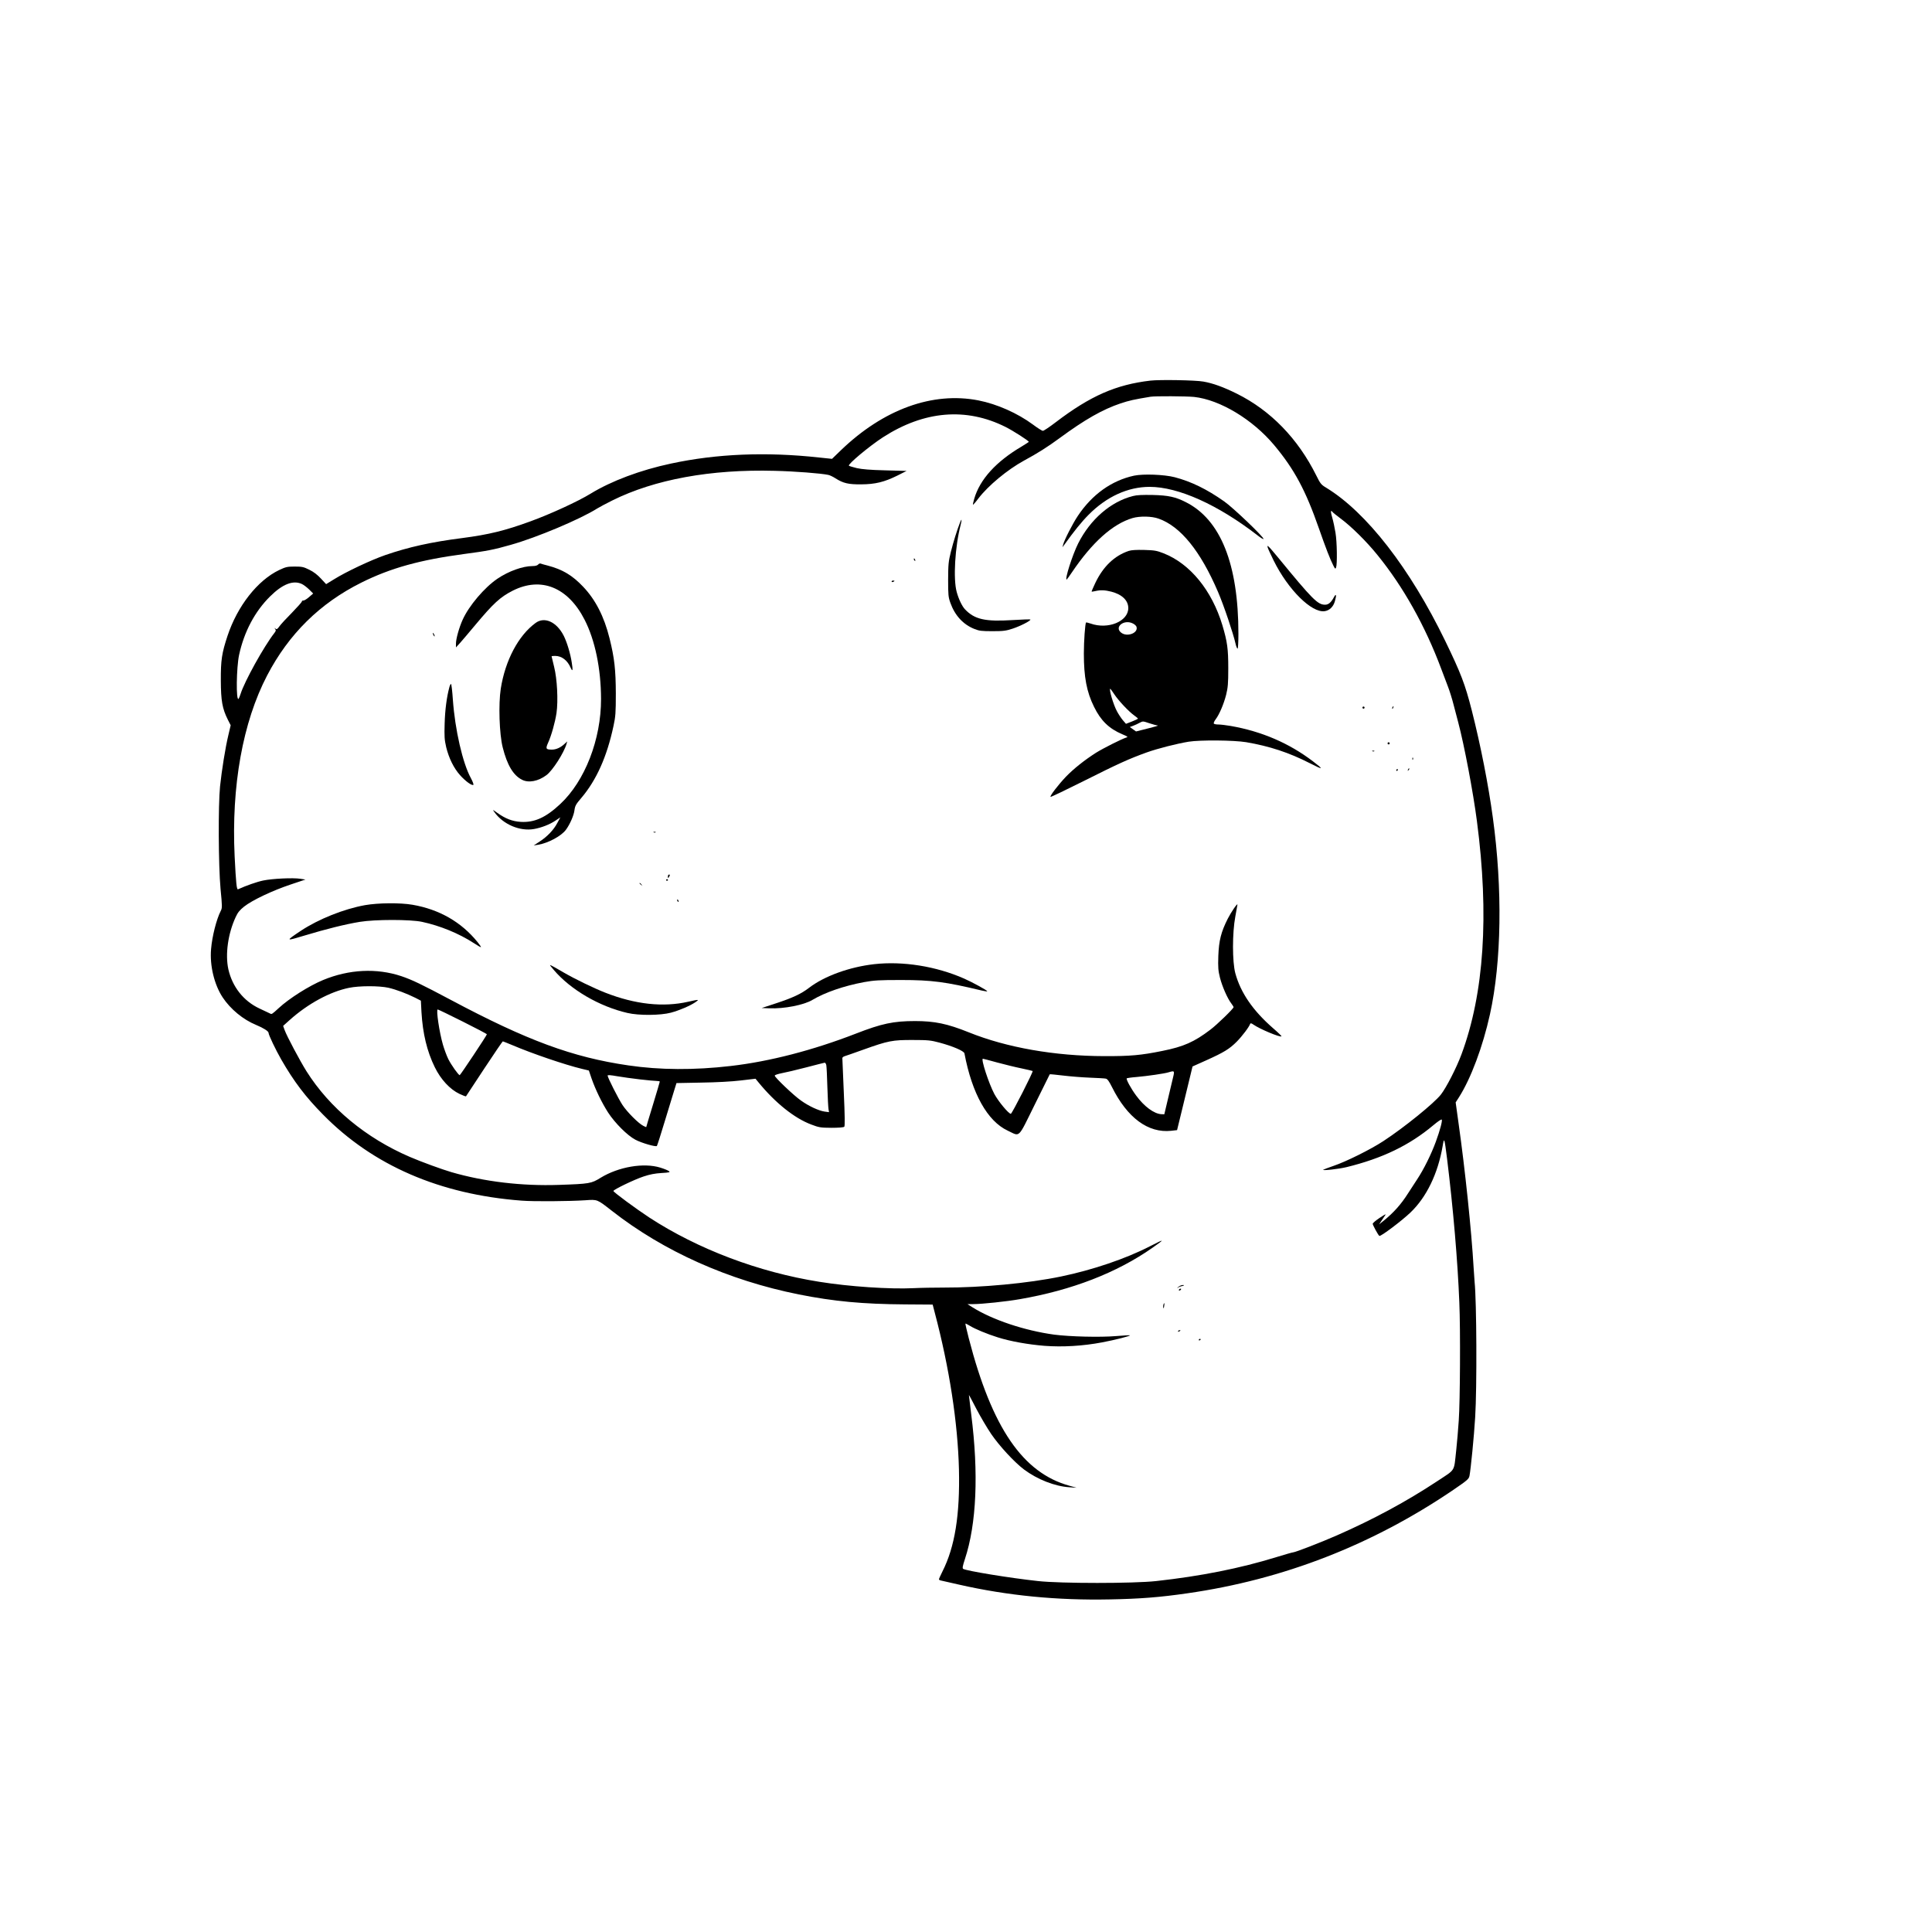 <?xml version="1.0" standalone="no"?>
<!DOCTYPE svg PUBLIC "-//W3C//DTD SVG 20010904//EN"
 "http://www.w3.org/TR/2001/REC-SVG-20010904/DTD/svg10.dtd">
<svg version="1.0" xmlns="http://www.w3.org/2000/svg"
 width="2000pt" height="2000pt" viewBox="0 0 2000 2000"
 preserveAspectRatio="xMidYMid meet">

<g transform="translate(0,2000) scale(0.1,-0.1)"
fill="#000000" stroke="none">
<path d="M11910 16060 c-356 -41 -623 -158 -981 -431 -64 -49 -124 -89 -133
-89 -9 0 -55 29 -103 65 -160 118 -371 212 -564 250 -475 93 -984 -92 -1425
-517 l-91 -88 -134 14 c-547 60 -1060 39 -1534 -63 -315 -67 -617 -180 -832
-312 -129 -79 -411 -209 -622 -286 -263 -96 -430 -137 -706 -173 -322 -41
-555 -93 -796 -176 -148 -51 -411 -175 -533 -252 l-80 -49 -54 58 c-36 39 -76
70 -120 91 -60 30 -76 33 -152 33 -77 0 -92 -4 -160 -36 -224 -107 -432 -372
-535 -682 -59 -179 -70 -250 -69 -462 1 -210 15 -290 73 -406 l29 -57 -24
-102 c-31 -128 -69 -367 -86 -530 -20 -198 -17 -819 5 -1061 18 -185 18 -198
2 -229 -44 -86 -89 -262 -100 -395 -15 -170 33 -368 120 -500 81 -122 212
-230 346 -285 75 -31 129 -65 129 -82 0 -21 74 -176 132 -277 130 -226 250
-385 432 -569 517 -527 1210 -827 2056 -891 125 -10 492 -7 660 4 126 9 120
11 275 -110 534 -418 1206 -719 1935 -865 362 -72 660 -100 1100 -103 l285 -2
22 -85 c151 -570 238 -1139 250 -1620 11 -472 -42 -803 -171 -1058 -20 -40
-36 -76 -36 -81 0 -5 10 -11 23 -13 12 -3 95 -22 185 -42 503 -114 1013 -164
1562 -153 313 6 517 22 800 63 994 142 1916 501 2755 1071 146 100 160 112
167 145 13 65 47 407 59 608 19 306 15 1200 -6 1400 -2 19 -6 85 -10 145 -22
381 -88 1017 -156 1496 l-30 217 34 53 c124 195 247 524 321 859 120 545 131
1297 30 2035 -47 345 -126 747 -218 1110 -70 274 -112 383 -275 720 -366 754
-815 1332 -1232 1586 -52 31 -61 42 -103 127 -190 382 -472 672 -821 846 -139
69 -249 109 -348 126 -82 15 -452 21 -547 10z m451 -169 c268 -29 607 -233
830 -500 208 -249 325 -467 463 -863 70 -200 115 -317 148 -381 18 -37 22 -40
29 -22 13 34 10 266 -6 360 -8 50 -23 120 -34 158 -11 37 -16 67 -11 67 5 0
12 -5 15 -11 4 -6 41 -35 82 -66 110 -81 270 -239 382 -378 267 -328 494 -733
661 -1180 23 -60 54 -144 70 -185 16 -41 43 -127 59 -191 17 -64 38 -143 46
-175 63 -237 156 -730 194 -1024 128 -975 74 -1785 -160 -2415 -52 -140 -157
-344 -213 -416 -71 -90 -379 -340 -596 -482 -133 -87 -385 -212 -515 -256 -55
-19 -103 -37 -107 -40 -14 -12 160 7 242 27 371 91 650 226 897 433 45 38 84
65 88 59 8 -13 -18 -110 -61 -228 -47 -129 -125 -287 -194 -391 -31 -48 -74
-113 -95 -146 -71 -112 -148 -198 -249 -280 l-50 -40 30 45 c17 25 34 50 38
57 3 7 -25 -9 -63 -35 -39 -26 -70 -53 -71 -60 0 -13 57 -119 69 -126 13 -9
232 156 323 243 165 158 283 401 332 686 16 96 18 90 46 -130 63 -512 110
-1059 127 -1490 12 -277 8 -1023 -6 -1220 -6 -93 -18 -231 -26 -305 -26 -233
-2 -194 -198 -324 -315 -208 -657 -393 -1037 -560 -161 -71 -433 -176 -454
-176 -7 0 -85 -22 -172 -49 -379 -117 -783 -197 -1244 -248 -235 -26 -990 -26
-1225 0 -295 32 -739 105 -774 126 -10 7 -6 29 18 102 120 364 143 886 65
1498 -13 106 -24 196 -24 200 0 3 36 -62 78 -145 43 -82 112 -199 153 -259 83
-122 238 -290 338 -366 139 -104 319 -175 471 -185 l75 -5 -72 20 c-485 133
-804 600 -1044 1526 -21 82 -37 151 -35 153 2 2 22 -8 45 -22 50 -32 180 -86
289 -120 133 -42 314 -74 485 -88 188 -14 396 -2 597 36 133 25 294 66 287 73
-3 2 -67 -2 -143 -8 -166 -14 -480 -6 -642 15 -306 42 -639 153 -847 284 l-50
32 61 0 c89 0 345 27 481 51 538 93 1004 273 1373 532 134 94 131 96 -29 14
-247 -127 -589 -243 -916 -311 -342 -71 -827 -116 -1222 -115 -90 0 -227 -2
-305 -6 -248 -12 -666 16 -977 66 -628 100 -1255 337 -1759 665 -137 90 -372
263 -372 275 0 14 215 118 312 150 65 22 119 32 186 36 84 5 93 8 76 20 -10 8
-50 24 -89 36 -172 53 -432 8 -617 -105 -97 -60 -113 -63 -433 -74 -383 -13
-771 33 -1112 132 -96 28 -313 107 -431 158 -453 195 -830 507 -1069 886 -69
110 -205 366 -227 428 l-15 42 69 62 c188 168 416 292 613 332 106 22 311 22
407 1 82 -19 188 -59 279 -104 l58 -30 6 -118 c13 -222 57 -406 138 -571 62
-127 158 -230 256 -276 35 -16 64 -28 67 -25 2 2 87 131 189 287 102 155 189
282 192 282 3 0 50 -19 103 -41 202 -86 542 -202 717 -244 l71 -17 27 -80 c41
-118 108 -255 172 -355 72 -110 199 -237 282 -281 66 -35 213 -77 223 -65 4 5
42 123 84 263 43 140 87 285 98 321 l21 67 256 5 c153 2 318 11 409 22 l153
18 32 -39 c173 -211 371 -370 545 -435 81 -31 96 -33 209 -34 73 0 126 4 133
11 7 7 6 113 -5 355 -8 189 -15 349 -15 356 0 6 10 15 23 19 12 3 101 35 197
69 254 91 300 100 510 99 157 0 185 -3 275 -27 141 -38 255 -87 259 -112 78
-415 238 -701 447 -799 132 -62 102 -92 279 266 85 172 156 315 157 317 1 2
63 -4 138 -13 74 -9 199 -19 278 -22 78 -3 152 -7 164 -10 17 -3 34 -27 64
-87 159 -319 374 -478 612 -453 l62 7 59 242 c32 133 68 281 80 330 l21 87
143 64 c182 82 239 117 315 193 56 57 129 153 139 185 3 8 13 6 34 -9 66 -46
276 -134 290 -121 2 3 -36 40 -86 83 -210 183 -337 368 -392 570 -32 118 -32
419 0 587 12 64 22 120 22 124 0 18 -66 -79 -100 -146 -70 -138 -92 -227 -98
-386 -4 -121 -1 -152 17 -225 23 -90 77 -214 117 -266 13 -17 24 -35 24 -39 0
-15 -170 -180 -240 -233 -167 -127 -277 -176 -497 -220 -221 -45 -333 -55
-603 -54 -510 1 -1008 88 -1400 246 -224 90 -354 117 -558 117 -223 0 -345
-26 -612 -130 -444 -172 -890 -288 -1295 -335 -378 -44 -734 -42 -1060 6 -578
84 -1049 258 -1838 678 -301 160 -400 208 -513 246 -255 85 -541 71 -809 -40
-145 -60 -351 -190 -460 -291 -71 -65 -72 -66 -91 -55 -11 5 -59 28 -108 51
-165 77 -281 225 -322 406 -34 154 -4 370 76 541 21 47 42 72 87 108 83 66
292 165 477 227 l158 53 -53 8 c-75 12 -288 2 -384 -18 -64 -13 -178 -53 -261
-91 -14 -6 -21 60 -35 341 -35 728 84 1389 336 1872 224 430 548 749 976 962
303 151 607 235 1064 296 241 32 304 44 483 95 270 76 718 265 894 376 22 14
92 51 156 83 438 218 1021 325 1682 307 212 -5 478 -26 554 -42 16 -3 49 -19
74 -35 81 -52 135 -64 267 -63 147 1 239 24 375 91 l95 48 -220 6 c-158 4
-241 11 -295 23 -41 10 -78 21 -82 25 -15 14 213 204 352 294 426 275 861 312
1270 107 81 -41 240 -143 240 -154 0 -2 -33 -23 -72 -47 -267 -157 -435 -342
-493 -543 -9 -31 -15 -59 -13 -61 2 -2 28 27 57 66 101 132 300 297 470 390
141 76 248 144 369 233 262 193 447 298 632 360 90 30 140 41 310 69 49 8 367
6 451 -2z m-9235 -1937 c19 -9 52 -35 75 -57 l41 -41 -44 -38 c-23 -20 -50
-36 -58 -35 -8 1 -15 -3 -15 -9 0 -7 -46 -58 -102 -116 -57 -57 -115 -120
-130 -141 -22 -31 -29 -35 -42 -24 -14 10 -14 10 -3 -4 10 -13 9 -20 -7 -41
-107 -136 -311 -503 -351 -633 -7 -22 -16 -44 -20 -49 -28 -29 -23 323 5 454
52 240 163 450 321 606 129 128 239 171 330 128z m1664 -4529 c138 -69 250
-128 250 -132 0 -11 -274 -422 -281 -423 -13 0 -88 106 -118 166 -17 34 -42
102 -56 150 -37 127 -72 364 -54 364 5 0 122 -56 259 -125z m5533 -424 c78
-21 192 -49 252 -61 61 -13 112 -25 115 -27 8 -7 -214 -443 -226 -443 -23 0
-130 129 -171 206 -58 110 -141 364 -118 364 3 0 70 -17 148 -39z m-1769 -28
c3 -16 8 -118 11 -228 3 -110 9 -213 12 -229 l5 -29 -46 6 c-61 9 -163 56
-244 114 -74 51 -272 240 -272 258 0 7 32 17 71 25 39 7 153 34 253 60 99 26
186 48 193 49 6 1 14 -11 17 -26z m3591 -120 c-8 -32 -32 -132 -53 -223 l-39
-165 -31 1 c-75 4 -177 79 -260 192 -53 71 -107 170 -98 179 3 3 49 10 103 14
113 10 285 35 328 48 63 19 65 17 50 -46z m-5519 -27 c78 -9 155 -16 172 -16
18 0 32 -3 32 -7 0 -5 -32 -111 -70 -237 -39 -126 -70 -231 -70 -233 0 -2 -15
4 -32 13 -50 26 -165 141 -214 215 -43 66 -154 284 -154 305 0 7 32 5 98 -7
53 -9 160 -24 238 -33z"/>
<path d="M11740 15076 c-232 -50 -434 -194 -582 -416 -56 -84 -141 -251 -153
-300 l-6 -25 18 25 c102 142 180 239 252 311 186 188 407 289 632 289 296 0
706 -184 1117 -502 34 -27 62 -43 62 -37 0 23 -316 325 -408 389 -180 127
-341 205 -512 250 -109 28 -324 36 -420 16z"/>
<path d="M11728 14865 c-230 -58 -441 -241 -567 -491 -59 -118 -141 -374 -119
-374 2 0 26 33 53 73 211 313 423 503 629 564 75 22 199 20 270 -6 227 -80
434 -336 615 -759 60 -139 158 -431 181 -534 7 -32 17 -55 22 -52 4 3 8 71 8
152 0 722 -184 1183 -545 1364 -106 54 -180 70 -340 74 -108 2 -166 0 -207
-11z"/>
<path d="M9939 14593 c-31 -78 -69 -200 -95 -303 -26 -104 -28 -131 -29 -290
0 -158 2 -181 23 -240 47 -132 133 -225 249 -271 50 -20 75 -23 188 -23 114 0
140 4 210 27 81 27 191 84 181 94 -3 3 -85 0 -184 -6 -283 -18 -394 7 -493
112 -30 32 -65 105 -85 178 -38 135 -18 471 41 697 14 56 11 69 -6 25z"/>
<path d="M13124 14330 c4 -14 32 -74 62 -135 149 -300 391 -540 526 -522 51 7
91 46 107 104 18 62 13 84 -9 43 -30 -56 -57 -80 -93 -80 -76 0 -129 53 -485
487 -45 55 -90 107 -99 114 -14 12 -15 11 -9 -11z"/>
<path d="M11685 14297 c-148 -49 -266 -162 -347 -333 -21 -45 -38 -84 -38 -87
0 -3 17 -1 38 4 55 13 100 11 167 -6 111 -29 175 -91 175 -170 0 -138 -210
-224 -390 -160 -24 8 -45 13 -47 11 -10 -9 -23 -193 -23 -321 0 -243 29 -398
105 -551 70 -144 156 -227 293 -285 57 -24 62 -28 41 -34 -50 -16 -237 -110
-314 -158 -116 -74 -230 -164 -311 -248 -78 -82 -168 -199 -159 -208 4 -3 160
72 348 166 352 177 465 228 648 294 115 41 308 90 434 111 121 19 465 16 595
-5 241 -41 445 -108 658 -217 143 -73 150 -69 32 20 -246 187 -529 309 -850
365 -47 8 -104 15 -127 15 -23 0 -45 4 -48 10 -3 5 5 25 19 43 38 50 84 157
109 255 18 74 22 115 22 272 0 206 -10 276 -61 448 -109 361 -334 636 -608
744 -72 28 -94 32 -201 35 -81 2 -133 -1 -160 -10z m44 -752 c16 -8 31 -22 35
-31 25 -65 -95 -113 -158 -63 -75 59 32 142 123 94z m-194 -732 c45 -68 151
-180 206 -219 21 -15 39 -30 39 -33 0 -3 -28 -17 -62 -30 l-62 -24 -32 37
c-17 20 -45 62 -62 94 -37 69 -85 232 -68 232 2 0 20 -26 41 -57z m450 -323
c11 -1 -35 -15 -102 -31 l-123 -31 -32 23 -32 23 35 13 c19 7 49 21 67 31 33
18 35 17 100 -5 37 -12 76 -23 87 -23z"/>
<path d="M9460 14211 c0 -6 4 -13 10 -16 6 -3 7 1 4 9 -7 18 -14 21 -14 7z"/>
<path d="M5570 14155 c-8 -9 -29 -15 -58 -15 -101 0 -248 -53 -363 -131 -133
-90 -294 -279 -359 -423 -37 -81 -70 -199 -70 -249 l0 -39 44 48 c24 27 94
110 156 184 189 226 258 289 387 355 294 149 573 36 745 -301 108 -211 169
-506 170 -819 1 -418 -167 -851 -423 -1089 -150 -140 -266 -192 -408 -184 -86
5 -159 33 -244 94 -50 36 -50 36 -29 7 90 -127 264 -201 410 -175 78 14 163
47 222 87 l51 34 -31 -57 c-38 -73 -105 -143 -184 -194 l-61 -40 45 7 c104 17
241 90 289 156 41 56 82 149 88 203 6 44 15 61 71 126 156 184 265 426 333
745 21 97 24 136 24 335 -1 248 -14 367 -65 572 -56 226 -146 401 -274 535
-112 118 -213 178 -365 218 -33 8 -67 18 -74 21 -8 3 -20 -2 -27 -11z"/>
<path d="M9230 13980 c0 -5 7 -7 15 -4 8 4 15 8 15 10 0 2 -7 4 -15 4 -8 0
-15 -4 -15 -10z"/>
<path d="M5544 13551 c-177 -129 -314 -387 -360 -680 -25 -161 -15 -470 20
-608 46 -183 109 -289 200 -335 68 -35 168 -16 253 48 64 48 180 229 208 324
l7 25 -28 -26 c-42 -39 -88 -59 -131 -59 -62 0 -67 9 -39 71 34 75 72 210 87
308 18 128 7 352 -25 479 -14 57 -26 105 -26 108 0 2 16 4 36 4 69 0 128 -45
162 -124 20 -45 24 -25 11 54 -14 94 -50 212 -83 278 -73 144 -199 202 -292
133z"/>
<path d="M4480 13445 c0 -5 5 -17 10 -25 5 -8 10 -10 10 -5 0 6 -5 17 -10 25
-5 8 -10 11 -10 5z"/>
<path d="M4651 12883 c-27 -101 -44 -232 -48 -373 -4 -135 -2 -167 16 -245 28
-114 78 -216 143 -289 54 -61 122 -111 138 -101 5 3 -6 34 -25 69 -85 154
-165 502 -187 814 -6 89 -15 162 -19 162 -5 0 -13 -17 -18 -37z"/>
<path d="M14106 12681 c-4 -5 -2 -12 3 -15 5 -4 12 -2 15 3 4 5 2 12 -3 15 -5
4 -12 2 -15 -3z"/>
<path d="M14415 12679 c-4 -6 -5 -12 -2 -15 2 -3 7 2 10 11 7 17 1 20 -8 4z"/>
<path d="M14366 12311 c-4 -5 -2 -12 3 -15 5 -4 12 -2 15 3 4 5 2 12 -3 15 -5
4 -12 2 -15 -3z"/>
<path d="M14208 12223 c7 -3 16 -2 19 1 4 3 -2 6 -13 5 -11 0 -14 -3 -6 -6z"/>
<path d="M14621 12144 c0 -11 3 -14 6 -6 3 7 2 16 -1 19 -3 4 -6 -2 -5 -13z"/>
<path d="M14576 12033 c-6 -14 -5 -15 5 -6 7 7 10 15 7 18 -3 3 -9 -2 -12 -12z"/>
<path d="M14455 12030 c-3 -5 -1 -10 4 -10 6 0 11 5 11 10 0 6 -2 10 -4 10 -3
0 -8 -4 -11 -10z"/>
<path d="M6768 11383 c7 -3 16 -2 19 1 4 3 -2 6 -13 5 -11 0 -14 -3 -6 -6z"/>
<path d="M6914 10928 c0 -10 1 -18 3 -18 1 0 7 8 12 18 7 13 6 19 -2 19 -7 0
-13 -9 -13 -19z"/>
<path d="M6896 10892 c-3 -5 1 -9 9 -9 8 0 12 4 9 9 -3 4 -7 8 -9 8 -2 0 -6
-4 -9 -8z"/>
<path d="M6620 10856 c0 -2 8 -10 18 -17 15 -13 16 -12 3 4 -13 16 -21 21 -21
13z"/>
<path d="M7010 10681 c0 -6 4 -13 10 -16 6 -3 7 1 4 9 -7 18 -14 21 -14 7z"/>
<path d="M3779 10630 c-218 -39 -481 -144 -664 -265 -163 -109 -162 -110 40
-49 218 66 422 117 570 141 157 26 525 26 644 0 187 -40 382 -120 536 -220 38
-25 71 -44 74 -42 2 3 -14 26 -35 52 -168 208 -396 339 -674 387 -128 22 -353
20 -491 -4z"/>
<path d="M9050 10019 c-256 -29 -516 -123 -675 -245 -82 -63 -171 -104 -344
-161 l-146 -48 80 -3 c152 -6 357 34 445 87 131 78 326 145 534 184 105 19
156 22 386 22 315 0 459 -19 833 -109 31 -7 57 -11 57 -7 -1 9 -155 94 -240
131 -291 128 -634 182 -930 149z"/>
<path d="M5732 9960 c174 -205 472 -379 763 -446 119 -28 342 -26 451 3 91 25
195 70 251 107 45 31 42 32 -73 6 -260 -59 -549 -27 -856 93 -118 46 -316 142
-428 207 -99 58 -140 80 -146 80 -3 0 14 -23 38 -50z"/>
<path d="M12195 6675 c-12 -11 -14 -14 -4 -7 9 7 26 15 39 17 31 6 37 14 9 12
-13 -1 -33 -11 -44 -22z"/>
<path d="M12205 6650 c-3 -5 -2 -10 4 -10 5 0 13 5 16 10 3 6 2 10 -4 10 -5 0
-13 -4 -16 -10z"/>
<path d="M12044 6496 c-3 -8 -4 -23 -2 -33 3 -11 6 -6 9 15 6 34 2 42 -7 18z"/>
<path d="M12195 6220 c-3 -6 1 -7 9 -4 18 7 21 14 7 14 -6 0 -13 -4 -16 -10z"/>
<path d="M12410 6129 c0 -5 5 -7 10 -4 6 3 10 8 10 11 0 2 -4 4 -10 4 -5 0
-10 -5 -10 -11z"/>
</g>
</svg>
